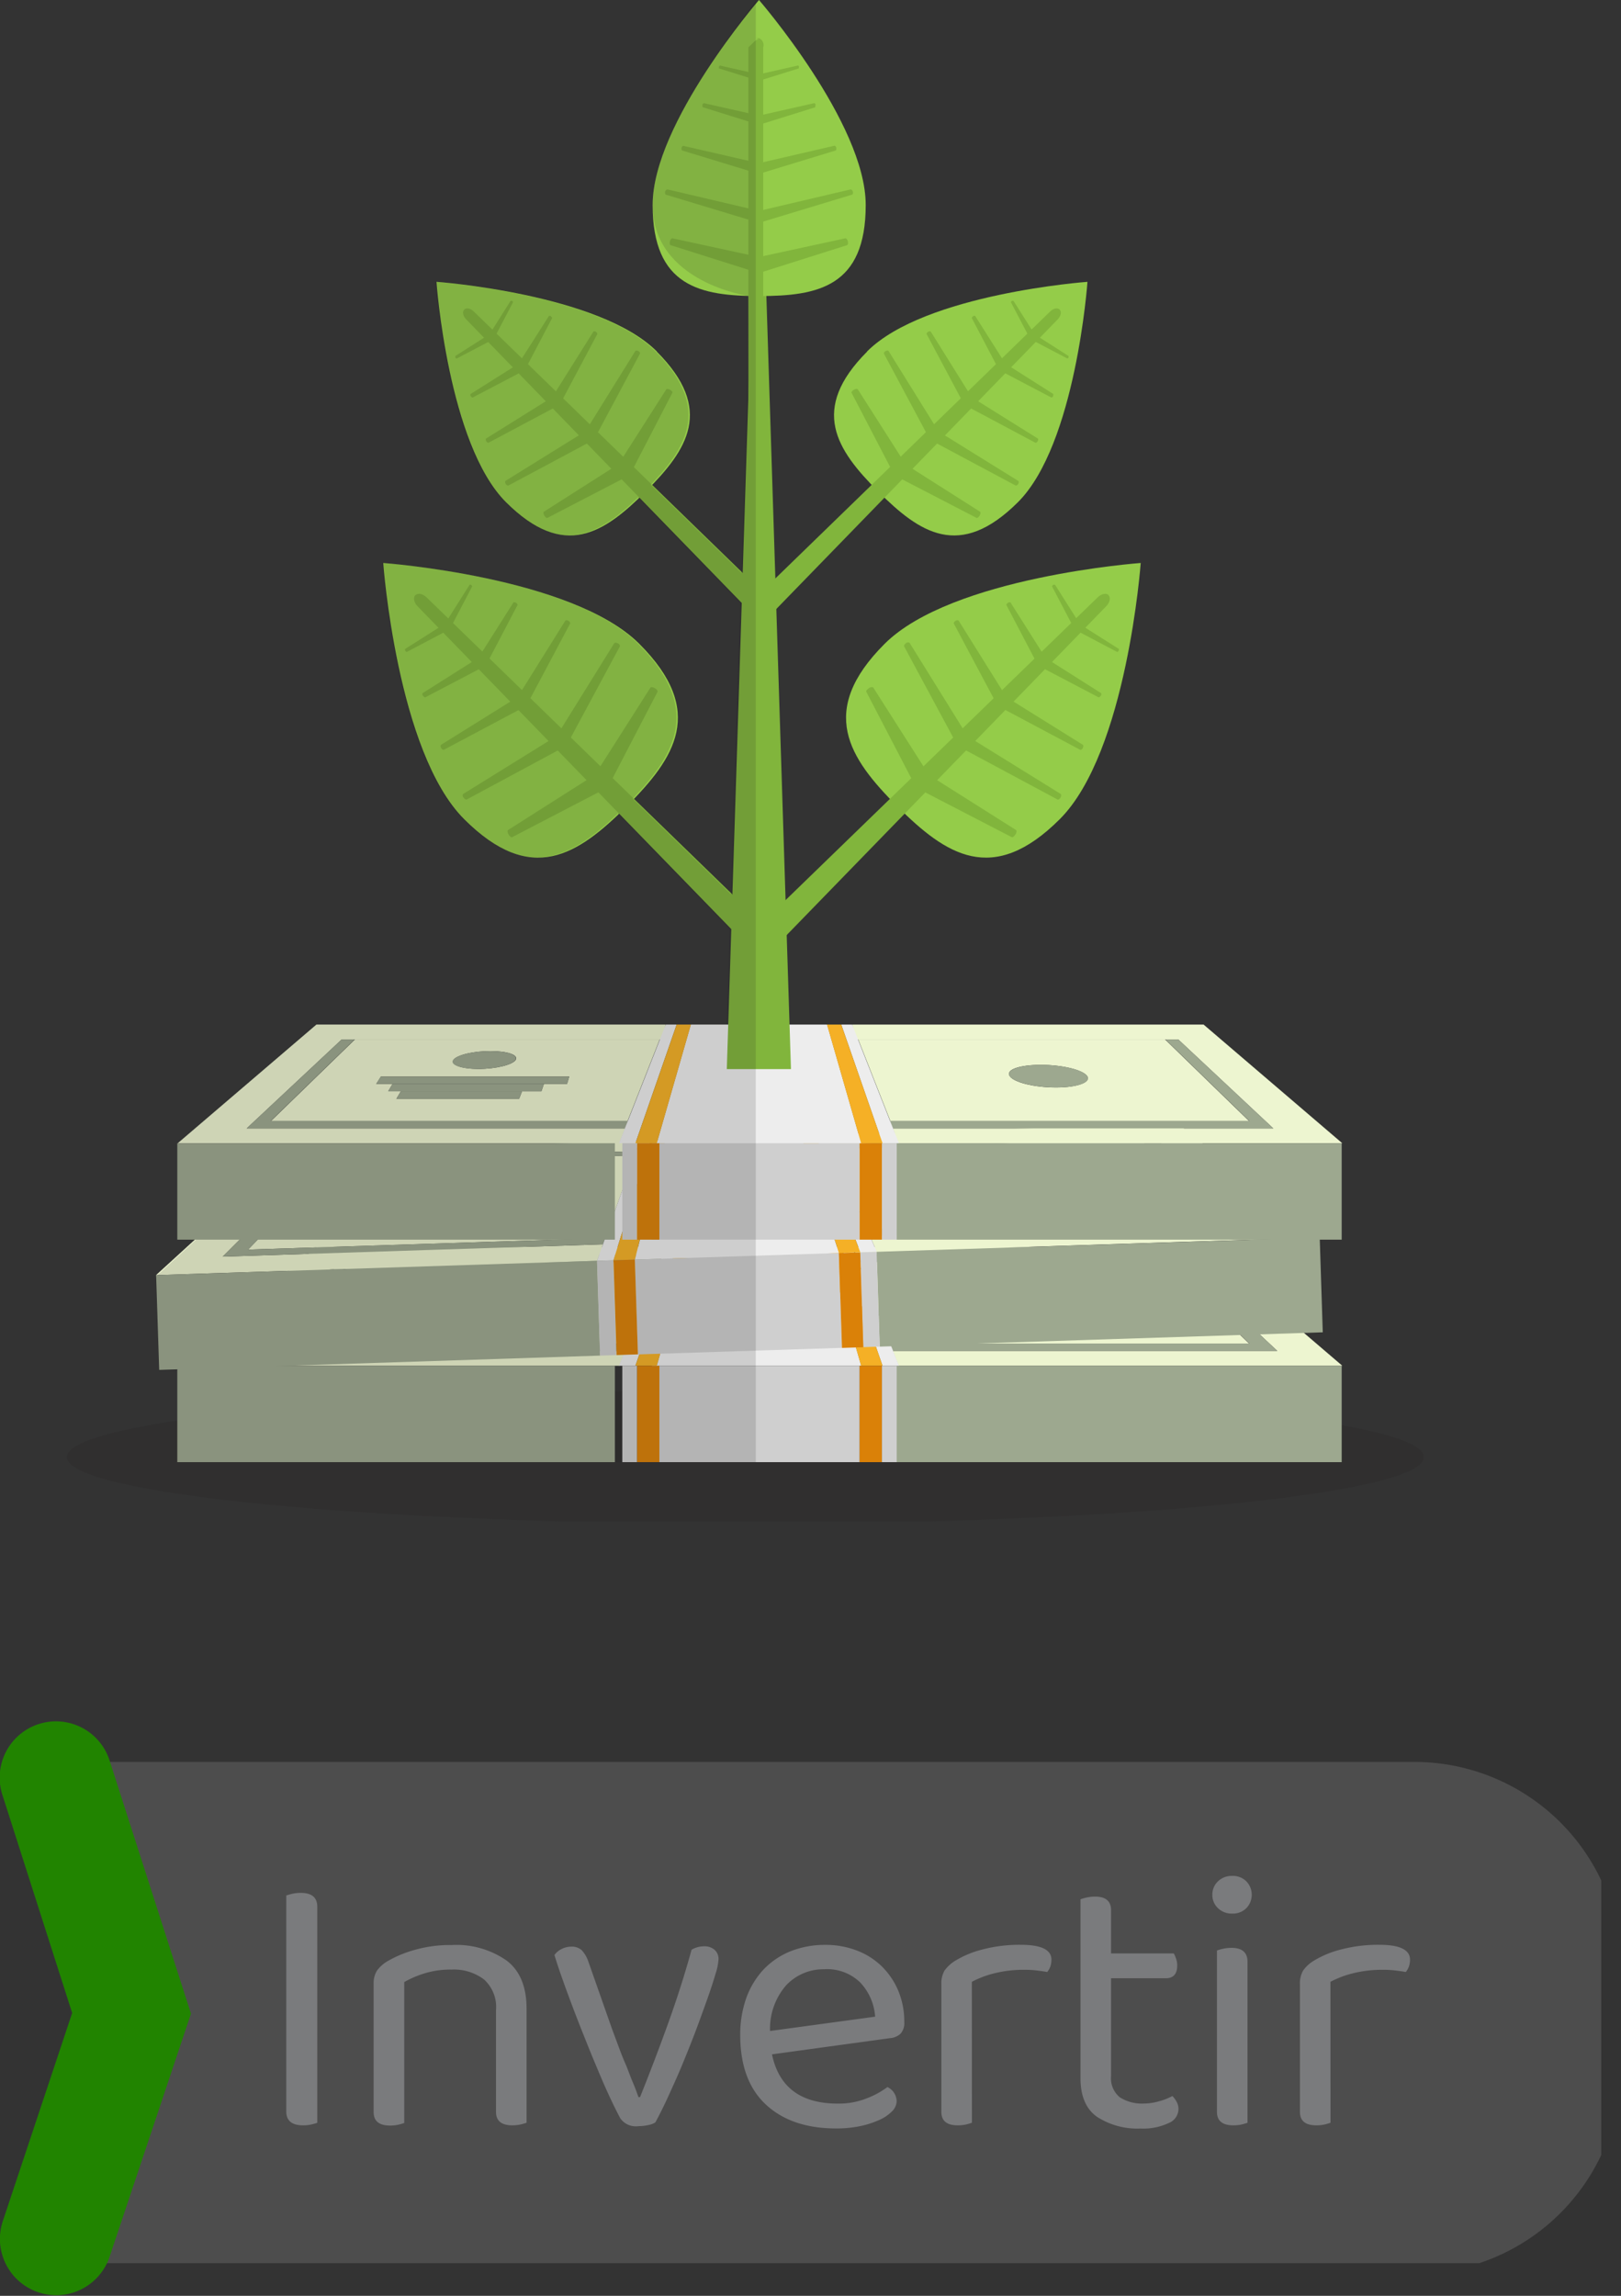 <svg xmlns="http://www.w3.org/2000/svg" xmlns:xlink="http://www.w3.org/1999/xlink" viewBox="0 0 218.57 309.56"><rect x="0" y="0" width="218.57" height="309.56" fill="#333333" stroke="none"/><defs><style>.cls-1{fill:none;}.cls-2{fill:#6d6e71;}.cls-3{opacity:0.2;}.cls-4{clip-path:url(#clip-path);}.cls-5{fill:#231f20;}.cls-6{fill:#edf5d0;}.cls-7{fill:#9da88f;}.cls-8{fill:#ededed;}.cls-9{fill:#f5b026;}.cls-10{fill:#cfcfcf;}.cls-11{fill:#da8108;}.cls-12{fill:#81b53c;}.cls-12,.cls-13{fill-rule:evenodd;}.cls-13{fill:#94cc49;}.cls-14{opacity:0.15;}.cls-15{fill:#1d1d1b;}.cls-16{opacity:0.23;}.cls-17{clip-path:url(#clip-path-2);}.cls-18{fill:#a7a6a7;}.cls-19{fill:#218400;}</style><clipPath id="clip-path"><rect class="cls-1" x="8.91" y="187.15" width="183" height="18"/></clipPath><clipPath id="clip-path-2"><rect class="cls-1" x="9.91" y="236.15" width="206" height="69"/></clipPath></defs><g id="Capa_2" data-name="Capa 2"><g id="Capa_1-2" data-name="Capa 1"><path class="cls-2" d="M42,286.45a5,5,0,0,1-1.13.12c-1.51,0-2.27-.62-2.27-1.87V255.58c.17-.06.44-.14.8-.23a5.36,5.36,0,0,1,1.16-.12c1.48,0,2.22.62,2.22,1.87v29.12C42.63,286.29,42.37,286.36,42,286.45Z"/><path class="cls-2" d="M65.25,266.89a6.74,6.74,0,0,0-4.35-1.32,12,12,0,0,0-3.66.51,13.48,13.48,0,0,0-2.73,1.17v19a7.45,7.45,0,0,1-.78.23,5,5,0,0,1-1.13.12c-1.48,0-2.22-.6-2.22-1.82v-17.3a3.22,3.22,0,0,1,.44-1.75,4.68,4.68,0,0,1,1.52-1.34,15.48,15.48,0,0,1,3.56-1.47,17.45,17.45,0,0,1,5-.66,11.82,11.82,0,0,1,7.39,2.08Q71,266.38,71,270.85v15.37a6.75,6.75,0,0,1-.8.23,5.1,5.1,0,0,1-1.11.12c-1.48,0-2.21-.6-2.21-1.82v-13.7A5,5,0,0,0,65.25,266.89Z"/><path class="cls-2" d="M94.92,262.43a2.08,2.08,0,0,1,1.41.46,1.6,1.6,0,0,1,.55,1.32,8.1,8.1,0,0,1-.42,2q-.4,1.39-1.08,3.3c-.45,1.26-.95,2.66-1.52,4.18s-1.17,3-1.8,4.54-1.28,2.95-1.91,4.34-1.23,2.58-1.78,3.6a2.49,2.49,0,0,1-.9.35,6,6,0,0,1-1.37.16,2.55,2.55,0,0,1-2.47-1.07c-.31-.58-.71-1.37-1.19-2.38s-1-2.17-1.54-3.45-1.12-2.66-1.7-4.11-1.16-2.9-1.71-4.34-1.06-2.82-1.54-4.16-.88-2.53-1.19-3.57a2.64,2.64,0,0,1,1-.82,2.83,2.83,0,0,1,1.24-.3,2,2,0,0,1,1.42.46,4.24,4.24,0,0,1,.9,1.52l3.19,9.08.78,2.1c.31.83.62,1.68,1,2.54s.65,1.7,1,2.51.59,1.5.8,2.08h.21q2.06-5.13,3.84-10.09t3.11-9.79A3.4,3.4,0,0,1,94.92,262.43Z"/><path class="cls-2" d="M104.09,277q1.39,6.64,8.87,6.64a10.16,10.16,0,0,0,3.91-.71,11.52,11.52,0,0,0,2.79-1.52,2.17,2.17,0,0,1,1.24,1.93,2,2,0,0,1-.65,1.37,5.61,5.61,0,0,1-1.75,1.16,12.43,12.43,0,0,1-2.58.82,15.8,15.8,0,0,1-3.17.3q-6,0-9.46-3.2t-3.48-9.33a14.71,14.71,0,0,1,.85-5.15,11.18,11.18,0,0,1,2.37-3.83,10.43,10.43,0,0,1,3.64-2.41,12.52,12.52,0,0,1,4.59-.83,11.62,11.62,0,0,1,4.27.76,9.77,9.77,0,0,1,3.38,2.15,10,10,0,0,1,2.22,3.3,10.75,10.75,0,0,1,.8,4.19,2.11,2.11,0,0,1-.52,1.59,2.38,2.38,0,0,1-1.44.59Zm7.11-11.47a6.88,6.88,0,0,0-5.2,2.16,8.9,8.9,0,0,0-2.17,6.16L118,271.92a7.44,7.44,0,0,0-2-4.6A6.39,6.39,0,0,0,111.2,265.52Z"/><path class="cls-2" d="M131.05,286.22a7.12,7.12,0,0,1-.77.23,5,5,0,0,1-1.14.12c-1.48,0-2.21-.6-2.21-1.82v-17.2a3.45,3.45,0,0,1,.43-1.85,5,5,0,0,1,1.47-1.34,13.26,13.26,0,0,1,3.64-1.5,19.55,19.55,0,0,1,5.18-.63c2.75,0,4.12.67,4.12,2a2.79,2.79,0,0,1-.15.93,2.31,2.31,0,0,1-.42.74c-.34-.07-.79-.13-1.34-.2a13,13,0,0,0-1.65-.1,16.26,16.26,0,0,0-4.17.48,13.18,13.18,0,0,0-3,1.14Z"/><path class="cls-2" d="M153.78,287a10,10,0,0,1-5.85-1.57q-2.24-1.57-2.24-5.23V256.09a6.75,6.75,0,0,1,.8-.23,5.28,5.28,0,0,1,1.16-.13q2.16,0,2.16,1.83v5.83h8.46a3.91,3.91,0,0,1,.3.69,2.61,2.61,0,0,1,.16.94c0,1.15-.52,1.72-1.55,1.72h-7.37v13.19A3.32,3.32,0,0,0,151,282.8a5.58,5.58,0,0,0,3.27.83,7.37,7.37,0,0,0,2-.3,8,8,0,0,0,1.81-.71,3.33,3.33,0,0,1,.56.76,2,2,0,0,1,.26,1.06,2.07,2.07,0,0,1-1.34,1.83A8,8,0,0,1,153.78,287Z"/><path class="cls-2" d="M163.47,255.48a2.42,2.42,0,0,1,.75-1.8,2.64,2.64,0,0,1,1.93-.74,2.56,2.56,0,0,1,1.91.74,2.61,2.61,0,0,1,0,3.6,2.56,2.56,0,0,1-1.91.74,2.64,2.64,0,0,1-1.93-.74A2.42,2.42,0,0,1,163.47,255.48Zm4.74,30.74a7.12,7.12,0,0,1-.77.23,5,5,0,0,1-1.13.12c-1.48,0-2.22-.6-2.22-1.82V263a5.24,5.24,0,0,1,.8-.23,5.35,5.35,0,0,1,1.16-.13c1.44,0,2.16.63,2.16,1.88Z"/><path class="cls-2" d="M179.4,286.22a7.12,7.12,0,0,1-.77.23,5.11,5.11,0,0,1-1.14.12c-1.48,0-2.21-.6-2.21-1.82v-17.2a3.45,3.45,0,0,1,.43-1.85,4.76,4.76,0,0,1,1.47-1.34,13.13,13.13,0,0,1,3.64-1.5,19.5,19.5,0,0,1,5.18-.63c2.74,0,4.12.67,4.12,2a2.79,2.79,0,0,1-.15.93,2.51,2.51,0,0,1-.42.74c-.34-.07-.79-.13-1.34-.2a13,13,0,0,0-1.65-.1,16.26,16.26,0,0,0-4.17.48,13.18,13.18,0,0,0-3,1.14Z"/><g class="cls-3"><g class="cls-4"><path class="cls-5" d="M192,196.47c0,5-41,9-91.49,9s-91.49-4-91.49-9,41-9,91.49-9,91.49,4,91.49,9"/></g></g><polygon class="cls-6" points="84.3 182.15 32.72 182.15 46.62 169.15 89.23 169.15 89.76 168.15 42.66 168.15 23.96 184.15 83.51 184.15 84.3 182.15"/><path class="cls-6" d="M157.09,170.15H115.72l4.33,11h48.36Zm-14.69,6.71c-3,0-5.78-.71-6.28-1.57s1.42-1.48,4.23-1.48,5.59.65,6.22,1.48-1.21,1.57-4.17,1.57"/><path class="cls-6" d="M36.54,181.15H84.62l4.33-11H47.86Zm33.46-3H53.45l.6,1H70.39Zm3-1H52.34l.59-1H73.34Zm-11.85-4c.49-.65,2.71-1.17,5-1.17s3.79.52,3.4,1.17-2.64,1.24-5,1.24-3.86-.56-3.37-1.24m-9.8,2H76.76l-.3,1H50.73Z"/><polygon class="cls-6" points="158.33 169.15 172.23 182.15 120.38 182.15 121.16 184.15 180.99 184.15 162.29 168.15 114.91 168.15 115.44 169.15 158.33 169.15"/><polygon class="cls-7" points="158.33 169.15 115.44 169.15 115.67 170.15 157.13 170.15 168.45 181.15 120.01 181.15 120.34 182.15 172.23 182.15 158.33 169.15"/><polygon class="cls-7" points="35.99 181.15 48.33 169.15 89.01 169.15 89.23 170.15 46.08 170.15 33.26 182.15 84.33 182.15 84.66 181.15 35.99 181.15"/><path class="cls-7" d="M140.35,173.81c-2.81,0-4.71.65-4.23,1.48s3.31,1.57,6.28,1.57,4.82-.71,4.17-1.57-3.41-1.48-6.22-1.48"/><path class="cls-7" d="M64.51,174.36c2.37,0,4.61-.56,5-1.23S68.38,172,66.12,172s-4.49.52-5,1.18,1,1.23,3.37,1.23"/><polygon class="cls-7" points="76.76 175.15 51.34 175.15 50.73 176.15 76.46 176.15 76.76 175.15"/><polygon class="cls-7" points="52.34 177.15 72.99 177.15 73.34 176.15 52.93 176.15 52.34 177.15"/><polygon class="cls-7" points="53.45 178.15 70 178.15 70.39 179.15 54.05 179.15 53.45 178.15"/><rect class="cls-7" x="23.91" y="184.15" width="59" height="13"/><rect class="cls-7" x="120.91" y="184.15" width="60" height="13"/><polygon class="cls-8" points="118.99 184.15 121.21 184.15 120.34 181.95 120.01 181.12 115.66 170.07 115.44 169.51 114.91 168.15 113.43 168.15 118.99 184.15"/><polygon class="cls-8" points="88.54 184.15 116.13 184.15 111.53 168.15 93.14 168.15 88.54 184.15"/><polygon class="cls-8" points="89.01 170.07 84.66 181.12 84.33 181.95 83.46 184.15 85.68 184.15 91.24 168.15 89.77 168.15 89.23 169.51 89.01 170.07"/><polygon class="cls-9" points="85.68 184.15 88.56 184.15 93.16 168.15 91.24 168.15 85.68 184.15"/><polygon class="cls-9" points="116.11 184.15 119 184.15 113.43 168.15 111.51 168.15 116.11 184.15"/><rect class="cls-10" x="83.91" y="184.15" width="2" height="13"/><rect class="cls-10" x="118.91" y="184.15" width="2" height="13"/><rect class="cls-10" x="87.91" y="184.15" width="28" height="13"/><rect class="cls-11" x="85.91" y="184.15" width="3" height="13"/><rect class="cls-11" x="115.91" y="184.15" width="3" height="13"/><polygon class="cls-6" points="81.3 167.78 30.02 169.44 42.89 156.6 85.79 155.21 86.28 153.84 39.18 155.37 21.04 171.93 80.5 170 81.3 167.78"/><path class="cls-6" d="M153.66,153.57l-41.43,1.34,4.69,10.88,48.43-1.57Zm-14.5,7c-3,.1-5.8-.52-6.32-1.36s1.37-1.53,4.17-1.62,5.61.47,6.27,1.28-1.16,1.61-4.12,1.7"/><path class="cls-6" d="M33.45,168.49l48.15-1.55,4-11.16-41.15,1.33Zm33.4-3.87-16.53.54.57-.77,16.33-.53Zm3-1.51-20.65.67.58-.73,20.39-.66Zm-12-3.63c.46-.67,2.66-1.27,4.93-1.34s3.81.4,3.44,1.07-2.6,1.32-5,1.39-3.89-.43-3.41-1.12m-9.74,2.25,25.41-.82-.28.69-25.71.83Z"/><polygon class="cls-6" points="155.16 152.96 168.84 164.95 117.28 166.62 118.22 168.78 177.96 166.85 158.79 151.49 111.41 153.03 111.99 154.36 155.16 152.96"/><polygon class="cls-7" points="155.16 152.96 111.99 154.36 112.23 154.91 153.66 153.57 165.35 164.22 116.92 165.79 117.28 166.62 168.84 164.95 155.16 152.96"/><polygon class="cls-7" points="33.45 168.49 44.43 157.11 85.58 155.78 85.79 155.21 42.89 156.6 30.02 169.44 81.3 167.78 81.6 166.93 33.45 168.49"/><path class="cls-7" d="M137,157.6c-2.8.09-4.68.81-4.17,1.62s3.36,1.46,6.32,1.36,4.79-.86,4.12-1.7-3.46-1.37-6.27-1.28"/><path class="cls-7" d="M61.24,160.6c2.36-.07,4.58-.7,5-1.39s-1.18-1.14-3.44-1.07-4.47.67-4.93,1.34,1,1.2,3.41,1.12"/><polygon class="cls-7" points="73.5 160.91 48.09 161.73 47.51 162.43 73.22 161.6 73.5 160.91"/><polygon class="cls-7" points="49.15 163.78 69.8 163.11 70.12 162.39 49.73 163.05 49.15 163.78"/><polygon class="cls-7" points="50.32 165.16 66.85 164.62 67.22 163.86 50.89 164.39 50.32 165.16"/><rect class="cls-7" x="21.24" y="170.96" width="59.49" height="12.79" transform="translate(-5.73 1.75) rotate(-1.86)"/><rect class="cls-7" x="118.41" y="167.81" width="59.77" height="12.79" transform="translate(-5.56 4.89) rotate(-1.85)"/><polygon class="cls-8" points="116 168.85 118.22 168.78 117.28 166.62 116.92 165.79 112.23 154.91 111.99 154.36 111.41 153.03 109.94 153.07 116 168.85"/><polygon class="cls-8" points="85.6 169.84 113.13 168.95 108.02 153.14 89.67 153.73 85.6 169.84"/><polygon class="cls-8" points="85.58 155.78 81.6 166.94 81.3 167.78 80.5 170 82.72 169.93 87.75 153.79 86.28 153.84 85.79 155.21 85.58 155.78"/><polygon class="cls-9" points="82.72 169.93 85.6 169.84 89.67 153.73 87.75 153.79 82.72 169.93"/><polygon class="cls-9" points="113.13 168.95 116 168.85 109.94 153.07 108.02 153.14 113.13 168.95"/><rect class="cls-10" x="80.71" y="169.96" width="2.21" height="12.79" transform="translate(-5.66 2.74) rotate(-1.85)"/><rect class="cls-10" x="116.21" y="168.81" width="2.21" height="12.79" transform="translate(-5.61 3.89) rotate(-1.85)"/><rect class="cls-10" x="85.8" y="169.39" width="27.54" height="12.79" transform="translate(-5.64 3.31) rotate(-1.85)"/><rect class="cls-11" x="82.92" y="169.88" width="2.88" height="12.79" transform="translate(-5.67 2.83) rotate(-1.86)"/><rect class="cls-11" x="113.33" y="168.9" width="2.88" height="12.79" transform="translate(-5.61 3.81) rotate(-1.85)"/><polygon class="cls-6" points="84.3 152.15 33.26 152.15 46.08 140.15 89.23 140.15 89.76 138.15 42.66 138.15 23.96 154.15 83.51 154.15 84.3 152.15"/><path class="cls-6" d="M157.09,140.15H115.72l4.33,11h48.36Zm-14.69,6.48c-3,0-5.78-.71-6.28-1.57s1.42-1.48,4.23-1.48,5.59.65,6.22,1.48-1.21,1.57-4.17,1.57"/><path class="cls-6" d="M36.54,151.15H84.62l4.33-11H47.86Zm33.46-3H53.45l.6-1H70.39Zm3-1H52.34l.59-1H73.34ZM61.14,142.9c.49-.66,2.71-1.18,5-1.18s3.79.52,3.4,1.18-2.64,1.23-5,1.23-3.86-.56-3.37-1.23m-9.8,2.25H76.76l-.3,1H50.73Z"/><polygon class="cls-6" points="158.87 140.15 171.69 152.15 120.38 152.15 121.16 154.15 180.99 154.15 162.29 138.15 114.91 138.15 115.44 140.15 158.87 140.15"/><polygon class="cls-7" points="158.87 140.15 115.44 140.15 115.67 140.15 157.13 140.15 168.45 151.15 120.01 151.15 120.34 152.15 171.69 152.15 158.87 140.15"/><polygon class="cls-7" points="36.5 151.15 47.82 140.15 89.01 140.15 89.23 140.15 46.08 140.15 33.26 152.15 84.33 152.15 84.66 151.15 36.5 151.15"/><path class="cls-7" d="M140.35,143.58c-2.81,0-4.71.65-4.23,1.48s3.31,1.57,6.28,1.57,4.82-.71,4.17-1.57-3.41-1.48-6.22-1.48"/><path class="cls-7" d="M64.51,144.13c2.37,0,4.61-.56,5-1.23s-1.14-1.18-3.4-1.18-4.49.52-5,1.18,1,1.23,3.37,1.23"/><polygon class="cls-7" points="76.76 145.15 51.34 145.15 50.73 146.15 76.46 146.15 76.76 145.15"/><polygon class="cls-7" points="52.34 147.15 72.99 147.15 73.34 146.15 52.93 146.15 52.34 147.15"/><polygon class="cls-7" points="53.45 148.15 70 148.15 70.39 147.15 54.05 147.15 53.45 148.15"/><rect class="cls-7" x="23.91" y="154.15" width="59" height="13"/><rect class="cls-7" x="120.91" y="154.15" width="60" height="13"/><polygon class="cls-8" points="118.99 154.15 121.21 154.15 120.34 151.96 120.01 151.12 115.66 140.07 115.44 139.51 114.91 138.15 113.43 138.15 118.99 154.15"/><polygon class="cls-8" points="88.54 154.15 116.13 154.15 111.53 138.15 93.14 138.15 88.54 154.15"/><polygon class="cls-8" points="89.01 140.07 84.66 151.12 84.33 151.96 83.46 154.15 85.68 154.15 91.24 138.15 89.77 138.15 89.23 139.51 89.01 140.07"/><polygon class="cls-9" points="85.68 154.15 88.56 154.15 93.16 138.15 91.24 138.15 85.68 154.15"/><polygon class="cls-9" points="116.11 154.15 119 154.15 113.43 138.15 111.51 138.15 116.11 154.15"/><rect class="cls-10" x="83.91" y="154.15" width="2" height="13"/><rect class="cls-10" x="118.91" y="154.15" width="2" height="13"/><rect class="cls-10" x="87.91" y="154.15" width="28" height="13"/><rect class="cls-11" x="85.91" y="154.15" width="3" height="13"/><rect class="cls-11" x="115.91" y="154.15" width="3" height="13"/><path class="cls-12" d="M101.91,24.15h.42a.51.51,0,0,0-.5.51L98,144.15h8.65L102.85,24.66a.52.52,0,0,0-.51-.51"/><path class="cls-13" d="M86.21,86.82c9.06,9.06,4.81,15.39-1.72,21.91s-12.85,10.78-21.91,1.72S51.67,75.91,51.67,75.91s25.48,1.85,34.54,10.91"/><path class="cls-12" d="M56,80.25h0c-.32.32-.19,1,.3,1.49l45.36,46.68,2.53-2.54L57.52,80.55c-.51-.5-1.18-.63-1.5-.3"/><path class="cls-12" d="M68.57,112.52h0c.16.26.37.42.49.36l12.38-6.44-1.17-2L68.5,111.92c-.11.07-.08.34.07.6"/><path class="cls-12" d="M62.52,107.55h0c.11.2.31.31.43.24l13-7-.89-1.55-12.58,7.8c-.13.08-.13.3,0,.49"/><path class="cls-12" d="M59.49,100.87h0c.1.18.27.28.37.22l10.72-5.7L69.78,94l-10.3,6.42c-.1.07-.1.26,0,.43"/><path class="cls-12" d="M57.06,93.81h0c.08.15.22.25.29.21l7.88-4.13-.7-1.2L57,93.45c-.07,0-.06.2,0,.36"/><path class="cls-12" d="M54.65,87.75h0c.06.11.16.17.21.15L60.36,85l-.48-.83L54.63,87.5c-.05,0,0,.14,0,.25"/><path class="cls-12" d="M88.3,92.79h0c.26.15.42.37.36.49l-6.44,12.38-2-1.18L87.7,92.72c.07-.11.34-.08.6.07"/><path class="cls-12" d="M83.33,86.74h0c.2.12.3.31.24.44l-7,13L75,99.33l7.81-12.58c.07-.12.29-.12.49,0"/><path class="cls-12" d="M76.65,83.71h0c.17.11.27.27.22.37L71.17,94.8,69.79,94l6.43-10.3c.06-.1.25-.09.43,0"/><path class="cls-12" d="M69.58,81.29h0c.15.09.24.22.2.29l-4.13,7.88-1.19-.69,4.75-7.51c0-.08.21-.06.36,0"/><path class="cls-12" d="M63.52,78.88h0c.11.06.17.15.14.2l-2.88,5.5L60,84.1l3.32-5.25s.15,0,.25,0"/><path class="cls-13" d="M88.56,47.41c7.79,7.8,4.13,13.24-1.48,18.85s-11,9.27-18.84,1.47S58.85,38,58.85,38s21.91,1.59,29.71,9.38"/><path class="cls-12" d="M62.59,41.76h0c-.28.28-.16.85.26,1.29l39,40.14L104,81,63.88,42c-.44-.43-1-.54-1.29-.26"/><path class="cls-12" d="M73.39,69.52h0c.13.22.32.36.42.31L84.46,64.3l-1-1.75L73.33,69c-.1.06-.07.29.06.52"/><path class="cls-12" d="M68.18,65.25h0c.1.17.27.26.38.21l11.22-6L79,58.11,68.19,64.82c-.11.07-.11.26,0,.43"/><path class="cls-12" d="M65.57,59.5h0c.08.15.23.23.31.19l9.22-4.91-.68-1.19-8.86,5.53c-.09,0-.08.22,0,.37"/><path class="cls-12" d="M63.49,53.42h0c.08.13.19.21.26.17l6.77-3.55-.59-1-6.47,4.08c-.06,0-.05.18,0,.31"/><path class="cls-12" d="M61.42,48.21h0c0,.09.13.14.18.12l4.73-2.48-.42-.72L61.4,48s0,.12,0,.21"/><path class="cls-12" d="M90.35,52.55h0c.22.13.36.31.31.41L85.14,63.62l-1.76-1,6.46-10.12c.06-.09.29-.07.51.06"/><path class="cls-12" d="M86.08,47.34h0c.17.1.26.26.2.37l-6,11.22-1.34-.77,6.72-10.82c.06-.1.25-.1.42,0"/><path class="cls-12" d="M80.34,44.74h0c.15.09.24.23.19.32l-4.9,9.22-1.19-.69L80,44.73c0-.08.21-.08.37,0"/><path class="cls-12" d="M74.26,42.65h0c.13.07.21.19.18.25l-3.55,6.77-1-.59L74,42.63c0-.06.18-.05.31,0"/><path class="cls-12" d="M69.05,40.58h0c.09.06.15.13.12.18l-2.48,4.73L66,45.08l2.85-4.52s.13,0,.22,0"/><path class="cls-13" d="M119.27,86.82c-9.06,9.06-4.81,15.39,1.72,21.91s12.85,10.78,21.91,1.72,10.91-34.54,10.91-34.54-25.47,1.85-34.54,10.91"/><path class="cls-12" d="M149.46,80.25h0c.33.32.2,1-.3,1.49l-45.36,46.68-2.53-2.54L148,80.55c.51-.5,1.18-.63,1.5-.3"/><path class="cls-12" d="M136.91,112.52h0c-.15.26-.37.42-.49.36L124,106.45l1.18-2L137,111.92c.11.07.08.34-.07.6"/><path class="cls-12" d="M143,107.55h0c-.11.2-.31.31-.43.24l-13.05-7,.89-1.55,12.59,7.8c.12.08.12.3,0,.49"/><path class="cls-12" d="M146,100.87h0c-.1.18-.26.28-.37.22l-10.71-5.7L135.7,94l10.3,6.42c.1.07.1.26,0,.43"/><path class="cls-12" d="M148.42,93.81h0c-.09.15-.22.25-.3.21l-7.87-4.13.69-1.2,7.51,4.76c.07,0,.06.2,0,.36"/><path class="cls-12" d="M150.83,87.75h0c-.06.11-.16.17-.21.15L145.12,85l.48-.83,5.25,3.32c.05,0,0,.14,0,.25"/><path class="cls-12" d="M117.18,92.79h0c-.27.15-.43.37-.37.49l6.44,12.38,2-1.18-7.5-11.77c-.08-.11-.34-.08-.61.07"/><path class="cls-12" d="M122.15,86.74h0c-.2.12-.3.31-.23.44l7,13,1.55-.9-7.81-12.58c-.07-.12-.29-.12-.49,0"/><path class="cls-12" d="M128.83,83.71h0c-.17.11-.27.27-.22.37l5.71,10.72,1.38-.8-6.43-10.3c-.06-.1-.25-.09-.43,0"/><path class="cls-12" d="M135.9,81.29h0c-.15.09-.24.22-.2.29l4.13,7.88,1.19-.69-4.75-7.51c0-.08-.21-.06-.36,0"/><path class="cls-12" d="M142,78.88h0c-.1.06-.17.15-.14.2l2.88,5.5.84-.48-3.32-5.25s-.15,0-.25,0"/><path class="cls-13" d="M116.92,47.41c-7.79,7.8-4.13,13.24,1.48,18.85s11,9.27,18.84,1.47S146.63,38,146.63,38s-21.91,1.59-29.71,9.38"/><path class="cls-12" d="M142.89,41.76h0c.28.28.16.85-.26,1.29l-39,40.14L101.45,81,141.6,42c.44-.43,1-.54,1.29-.26"/><path class="cls-12" d="M132.09,69.52h0c-.13.22-.32.36-.42.31L121,64.3l1-1.75L132.15,69c.1.06.07.29-.06.52"/><path class="cls-12" d="M137.3,65.25h0c-.1.17-.27.26-.37.21l-11.23-6,.77-1.33,10.82,6.71c.11.07.11.26,0,.43"/><path class="cls-12" d="M139.91,59.5h0c-.08.15-.23.23-.31.19l-9.22-4.91.68-1.19,8.86,5.53c.09,0,.08.22,0,.37"/><path class="cls-12" d="M142,53.42h0c-.08.13-.19.21-.26.17L135,50.05l.6-1L142,53.11c.06,0,0,.18,0,.31"/><path class="cls-12" d="M144.07,48.21h0c-.05.09-.13.14-.17.12l-4.73-2.48.41-.72L144.08,48s0,.12,0,.21"/><path class="cls-12" d="M115.13,52.55h0c-.22.13-.36.31-.31.41l5.54,10.65,1.75-1-6.45-10.12c-.07-.09-.3-.07-.52.06"/><path class="cls-12" d="M119.4,47.34h0c-.17.1-.26.26-.2.37l6,11.22,1.34-.77-6.72-10.82c-.06-.1-.25-.1-.42,0"/><path class="cls-12" d="M125.14,44.74h0c-.15.09-.24.23-.19.32l4.91,9.22,1.18-.69-5.53-8.86c-.05-.08-.21-.08-.37,0"/><path class="cls-12" d="M131.22,42.65h0c-.13.07-.21.19-.18.25l3.55,6.77,1-.59-4.09-6.46c0-.06-.18-.05-.31,0"/><path class="cls-12" d="M136.43,40.58h0c-.09.06-.15.13-.12.18l2.48,4.73.72-.41-2.86-4.52s-.12,0-.22,0"/><path class="cls-13" d="M88,27.64c0,11,6.43,12.28,14.37,12.28s14.36-1.26,14.36-12.28S102.34,0,102.34,0,88,16.61,88,27.64"/><path class="cls-12" d="M101.91,5.15h.43a1,1,0,0,1,.57,1.22V62.15h-2V6.37c.7-.61,1-1.09,1.42-1.09"/><path class="cls-12" d="M114.32,32.54h0c.06.25,0,.48-.08.51l-11.44,3.62-.53-2L114,32.13c.11,0,.26.16.32.41"/><path class="cls-12" d="M115,25.84h0c.05.19,0,.38-.12.41l-12.19,3.69-.4-1.49,12.4-2.91c.12,0,.25.11.31.3"/><path class="cls-12" d="M112.77,19.93h0c0,.17,0,.33-.09.36l-10,3.05L102.34,22l10.17-2.35c.1,0,.21.09.26.26"/><path class="cls-12" d="M109.94,14.16h0c0,.14,0,.28,0,.3l-7.3,2.28-.31-1.15,7.46-1.68c.07,0,.16.09.2.24"/><path class="cls-12" d="M107.72,9h0c0,.11,0,.2,0,.22l-5.1,1.59-.22-.8,5.21-1.18s.12.07.14.17"/><path class="cls-12" d="M90.33,32.54h0c-.07.25,0,.48.07.51l11.45,3.62.52-2L90.65,32.13c-.11,0-.25.16-.32.41"/><path class="cls-12" d="M89.67,25.84h0c0,.19,0,.38.12.41L102,29.94l.4-1.49L90,25.54c-.12,0-.26.11-.31.3"/><path class="cls-12" d="M91.89,19.93h0c0,.17,0,.33.09.36l10,3.05.36-1.33L92.15,19.67c-.1,0-.22.09-.26.26"/><path class="cls-12" d="M94.71,14.16h0c0,.14,0,.28.06.3l7.3,2.28.3-1.15-7.46-1.68c-.07,0-.16.09-.2.24"/><path class="cls-12" d="M96.93,9h0c0,.11,0,.2,0,.22l5.1,1.59.21-.8L97.07,8.84s-.11.07-.14.17"/><g class="cls-14"><path class="cls-15" d="M101.91,0C102.34,0,88,16.61,88,27.64c0,10.45,12.94,12.27,12.94,12.27l-.19,13-.78,24.31L87.75,65.36c5.1-5.31,8-10.58.62-18C80.59,39.59,58.72,38,58.72,38s1.59,21.91,9.37,29.71c7.38,7.39,12.64,4.48,17.94-.63l13.78,14.2-1.25,39.3L85.31,107.69c5.92-6.18,9.29-12.31.72-20.9-9-9.06-34.48-10.91-34.48-10.91s1.85,25.48,10.89,34.54c8.58,8.59,14.7,5.21,20.87-.73l15.1,15.57L98,138.15H42.53l-18.62,16v13h2.51l-5.43,5,.42,12.68,2.5-.08v12.44h78Z"/></g><g class="cls-16"><g class="cls-17"><path class="cls-18" d="M190.57,306.57h-178v-69H190.7a27.87,27.87,0,0,1,27.87,27.88v13.13a27.91,27.91,0,0,1-27.83,28"/></g></g><path class="cls-19" d="M25.75,271.51l-11,32.86a7.59,7.59,0,0,1-14.4-4.8l9.38-28.15L.37,242.16a7.59,7.59,0,1,1,14.45-4.64Z"/></g></g></svg>
